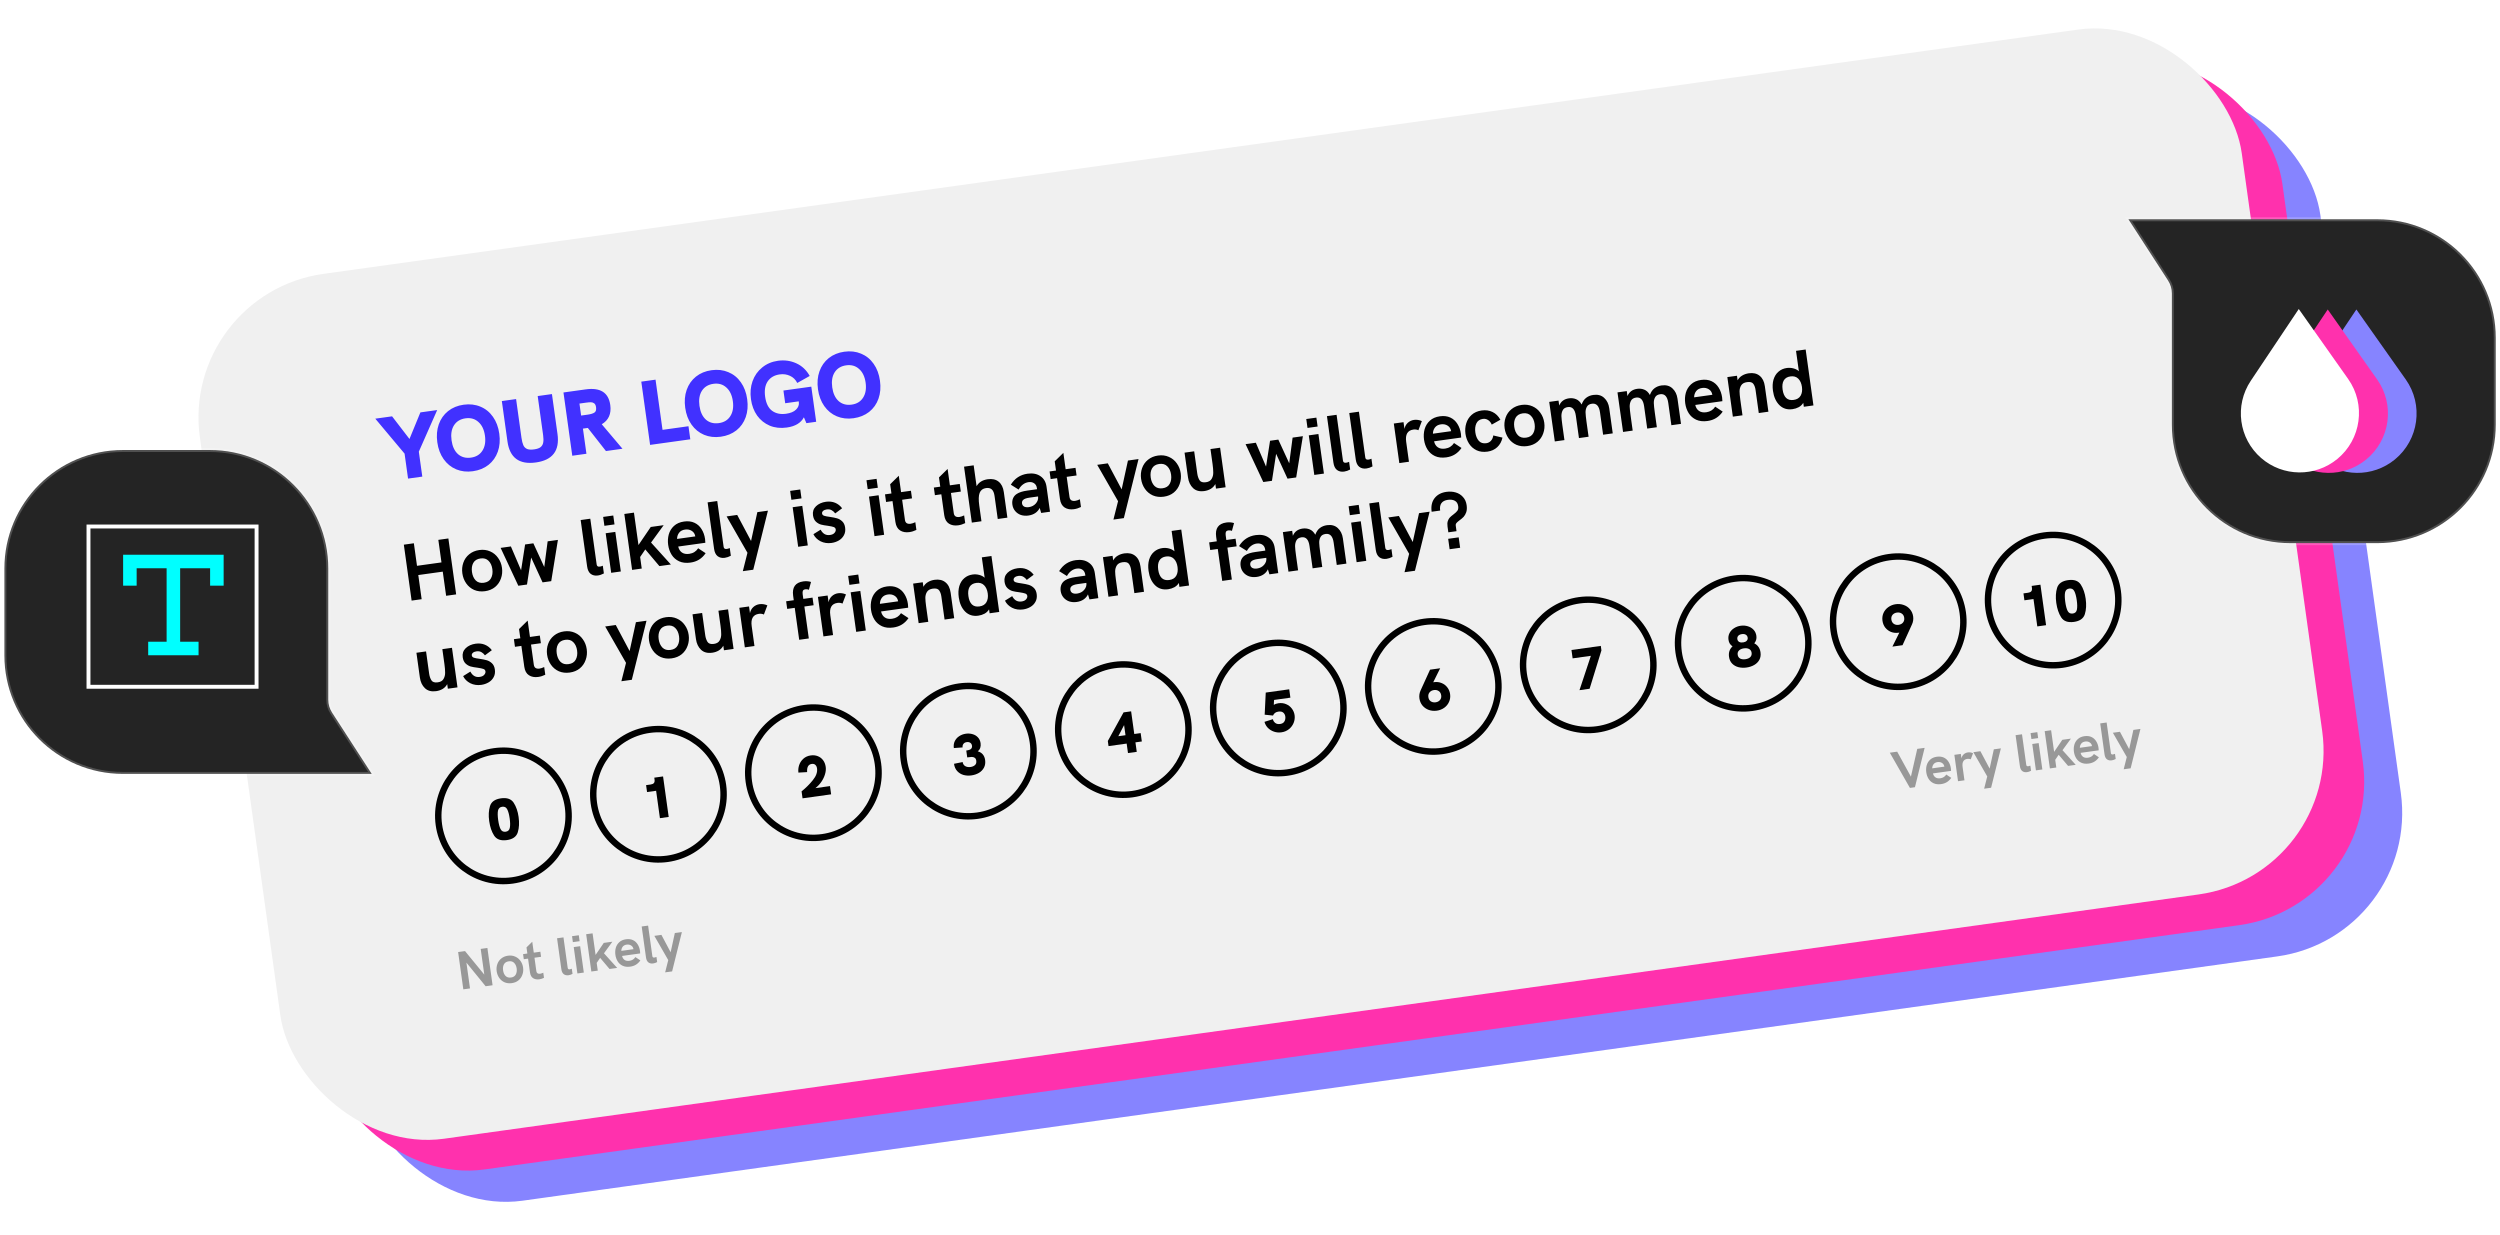 <svg width="569" height="281" viewBox="0 0 569 281" fill="none" xmlns="http://www.w3.org/2000/svg">
<rect x="58.842" y="80.981" width="469.21" height="198.748" rx="33" transform="rotate(-7.926 58.842 80.981)" fill="#8684FF"/>
<rect x="50.193" y="73.867" width="469.21" height="198.748" rx="33" transform="rotate(-7.926 50.193 73.867)" fill="#FF31AD"/>
<rect x="40.945" y="66.879" width="469.21" height="198.748" rx="33" transform="rotate(-7.926 40.945 66.879)" fill="#F0F0F0"/>
<path d="M92.082 103.248L85.415 95.29L89.236 94.758L93.197 99.913L95.681 93.861L99.503 93.329L95.325 102.796L96.116 108.477L92.873 108.929L92.082 103.248ZM107.627 107.253C106.25 107.445 104.98 107.299 103.818 106.815C102.67 106.329 101.72 105.556 100.968 104.495C100.217 103.435 99.738 102.161 99.531 100.674C99.322 99.173 99.434 97.809 99.867 96.584C100.3 95.359 101.003 94.355 101.975 93.574C102.961 92.791 104.142 92.304 105.519 92.112C106.91 91.918 108.18 92.064 109.329 92.55C110.489 93.02 111.446 93.793 112.199 94.867C112.95 95.928 113.43 97.208 113.639 98.71C113.848 100.211 113.736 101.574 113.303 102.799C112.87 104.025 112.161 105.029 111.175 105.812C110.187 106.581 109.004 107.062 107.627 107.253ZM107.196 104.155C108.367 103.992 109.234 103.464 109.797 102.571C110.375 101.677 110.567 100.541 110.376 99.164C110.184 97.787 109.688 96.747 108.888 96.044C108.1 95.325 107.121 95.047 105.951 95.21C104.78 95.374 103.906 95.902 103.329 96.797C102.765 97.689 102.58 98.831 102.774 100.222C102.968 101.613 103.457 102.661 104.243 103.366C105.041 104.055 106.025 104.318 107.196 104.155ZM121.976 105.256C118.175 105.785 116.016 104.19 115.498 100.472L114.218 91.28L117.461 90.828L118.689 99.649C118.789 100.365 118.931 100.928 119.114 101.337C119.295 101.733 119.58 102.017 119.969 102.187C120.356 102.344 120.887 102.375 121.562 102.281C122.236 102.187 122.732 102.013 123.047 101.759C123.374 101.488 123.571 101.138 123.638 100.708C123.718 100.275 123.709 99.708 123.611 99.006L122.378 90.144L125.621 89.692L126.886 98.781C127.413 102.569 125.777 104.727 121.976 105.256ZM137.914 102.658L133.791 97.399L132.986 97.511L132.676 97.554L133.472 103.276L130.25 103.725L128.245 89.327L133.306 88.622C136.639 88.159 138.503 89.345 138.898 92.182C139.038 93.187 138.941 94.057 138.608 94.791C138.275 95.525 137.726 96.114 136.959 96.558L141.673 102.134L137.914 102.658ZM133.77 94.37C134.444 94.276 134.949 94.121 135.284 93.906C135.619 93.691 135.745 93.281 135.66 92.675C135.603 92.261 135.464 91.972 135.245 91.806C135.025 91.64 134.775 91.555 134.493 91.553C134.212 91.55 133.844 91.58 133.39 91.643L131.882 91.853L132.262 94.58L133.77 94.37ZM145.957 86.861L149.2 86.41L150.791 97.833L156.698 97.01L157.112 99.985L147.962 101.259L145.957 86.861ZM164.05 99.398C162.673 99.59 161.403 99.444 160.241 98.96C159.092 98.474 158.143 97.701 157.391 96.64C156.64 95.58 156.161 94.306 155.954 92.818C155.745 91.317 155.857 89.954 156.29 88.729C156.723 87.503 157.425 86.5 158.398 85.719C159.384 84.936 160.565 84.448 161.942 84.257C163.333 84.063 164.603 84.209 165.751 84.695C166.912 85.165 167.869 85.937 168.622 87.012C169.373 88.072 169.853 89.353 170.062 90.854C170.271 92.355 170.159 93.719 169.726 94.944C169.293 96.169 168.584 97.174 167.598 97.957C166.61 98.726 165.427 99.206 164.05 99.398ZM163.619 96.3C164.789 96.137 165.656 95.609 166.22 94.716C166.797 93.822 166.99 92.686 166.798 91.309C166.607 89.931 166.111 88.891 165.311 88.189C164.523 87.47 163.544 87.192 162.374 87.355C161.203 87.518 160.329 88.047 159.752 88.942C159.188 89.834 159.003 90.976 159.197 92.367C159.39 93.758 159.88 94.806 160.666 95.51C161.464 96.2 162.448 96.463 163.619 96.3ZM184.65 88.002L185.763 95.996L183.532 96.307L182.967 94.975C182.29 96.262 180.994 97.039 179.08 97.306C177.648 97.505 176.351 97.363 175.188 96.879C174.024 96.381 173.068 95.616 172.321 94.583C171.585 93.534 171.118 92.293 170.918 90.861C170.713 89.388 170.832 88.024 171.275 86.769C171.73 85.498 172.462 84.456 173.472 83.641C174.48 82.813 175.679 82.302 177.07 82.109C178.543 81.903 179.932 82.096 181.235 82.687C182.539 83.277 183.557 84.237 184.29 85.567L181.458 87.162C181.072 86.401 180.519 85.861 179.801 85.54C179.094 85.203 178.314 85.094 177.46 85.213C176.248 85.382 175.339 85.908 174.732 86.793C174.139 87.675 173.944 88.847 174.147 90.306C174.356 91.808 174.883 92.871 175.728 93.498C176.588 94.122 177.65 94.346 178.917 94.17C179.937 94.028 180.693 93.712 181.186 93.222C181.691 92.717 181.902 92.161 181.817 91.555L181.789 91.348L178.711 91.777L178.308 88.885L184.65 88.002ZM194.269 95.191C192.892 95.383 191.622 95.237 190.46 94.753C189.311 94.267 188.361 93.494 187.61 92.433C186.859 91.373 186.379 90.099 186.172 88.611C185.963 87.11 186.075 85.747 186.508 84.522C186.941 83.296 187.644 82.293 188.616 81.512C189.602 80.729 190.784 80.241 192.161 80.05C193.552 79.856 194.821 80.002 195.97 80.488C197.13 80.958 198.087 81.73 198.84 82.805C199.592 83.865 200.072 85.146 200.281 86.647C200.49 88.148 200.378 89.511 199.945 90.737C199.512 91.962 198.802 92.966 197.816 93.749C196.828 94.519 195.646 94.999 194.269 95.191ZM193.837 92.093C195.008 91.93 195.875 91.402 196.439 90.509C197.016 89.614 197.209 88.479 197.017 87.102C196.825 85.724 196.33 84.684 195.53 83.981C194.742 83.263 193.763 82.985 192.592 83.148C191.422 83.311 190.548 83.84 189.97 84.734C189.407 85.627 189.222 86.769 189.415 88.16C189.609 89.551 190.099 90.599 190.885 91.303C191.683 91.992 192.667 92.255 193.837 92.093Z" fill="#4131FF"/>
<path d="M91.912 123.966L94.195 123.648L94.909 128.78L100.48 128.004L99.765 122.872L102.048 122.554L103.821 135.285L101.538 135.602L100.772 130.105L95.201 130.88L95.967 136.378L93.684 136.696L91.912 123.966ZM110.394 134.556C109.493 134.681 108.667 134.585 107.915 134.268C107.174 133.936 106.571 133.437 106.105 132.77C105.64 132.102 105.348 131.342 105.229 130.49C105.111 129.637 105.185 128.833 105.452 128.076C105.717 127.306 106.162 126.667 106.786 126.158C107.421 125.636 108.189 125.311 109.09 125.186C109.991 125.061 110.812 125.163 111.553 125.495C112.293 125.814 112.895 126.307 113.36 126.975C113.836 127.628 114.133 128.381 114.252 129.234C114.371 130.086 114.291 130.898 114.014 131.669C113.748 132.438 113.305 133.083 112.682 133.604C112.058 134.113 111.295 134.43 110.394 134.556ZM110.127 132.638C110.906 132.529 111.448 132.187 111.753 131.611C112.07 131.033 112.172 130.342 112.06 129.539C111.948 128.735 111.662 128.105 111.201 127.648C110.751 127.177 110.136 126.995 109.357 127.104C108.577 127.212 108.029 127.555 107.713 128.133C107.406 128.697 107.309 129.381 107.421 130.185C107.533 130.988 107.814 131.626 108.264 132.097C108.727 132.566 109.348 132.746 110.127 132.638ZM113.941 124.697L116.278 124.371L118.598 129.801L119.511 123.921L121.392 123.659L123.874 129.048L124.644 123.207L126.981 122.881L125.459 132.272L123.486 132.547L120.893 126.894L119.943 133.04L117.97 133.315L113.941 124.697ZM136.075 130.98C135.429 131.07 134.885 130.947 134.441 130.612C134.009 130.275 133.739 129.717 133.631 128.937L132.158 118.362L134.35 118.057L135.802 128.486C135.855 128.864 136.094 129.023 136.52 128.963C136.727 128.935 136.953 128.866 137.199 128.757L137.443 130.511C136.981 130.761 136.525 130.918 136.075 130.98ZM137.852 121.368L140.043 121.063L141.297 130.067L139.105 130.372L137.852 121.368ZM137.278 117.65L139.58 117.329L139.862 119.356L137.56 119.677L137.278 117.65ZM142.096 116.979L144.287 116.674L145.315 124.053L148.112 119.939L151.053 119.53L148.178 123.486L152.69 128.481L150.078 128.845L146.868 125.046L145.694 126.774L146.06 129.404L143.868 129.709L142.096 116.979ZM160.473 122.687C160.511 122.955 160.531 123.237 160.536 123.535L154.362 124.394C154.496 124.996 154.776 125.447 155.202 125.748C155.629 126.049 156.189 126.151 156.883 126.054C157.76 125.932 158.434 125.509 158.904 124.786L160.605 125.908C160.182 126.526 159.685 127.011 159.114 127.363C158.554 127.714 157.897 127.942 157.142 128.047C156.156 128.185 155.298 128.087 154.569 127.754C153.853 127.419 153.287 126.927 152.874 126.277C152.459 125.615 152.193 124.864 152.076 124.023C151.961 123.195 152.006 122.401 152.21 121.64C152.427 120.878 152.821 120.233 153.393 119.707C153.976 119.166 154.742 118.83 155.692 118.698C156.593 118.572 157.382 118.667 158.059 118.983C158.736 119.298 159.275 119.782 159.676 120.433C160.089 121.083 160.355 121.834 160.473 122.687ZM158.248 122.084C158.158 121.526 157.896 121.109 157.46 120.835C157.023 120.548 156.512 120.446 155.928 120.527C155.307 120.613 154.845 120.864 154.543 121.278C154.251 121.679 154.104 122.14 154.102 122.662L158.248 122.084ZM164.97 126.958C164.324 127.047 163.78 126.925 163.336 126.589C162.904 126.252 162.634 125.694 162.525 124.915L161.053 114.34L163.245 114.034L164.697 124.463C164.749 124.841 164.989 125 165.415 124.941C165.622 124.912 165.848 124.843 166.094 124.734L166.338 126.488C165.876 126.738 165.42 126.895 164.97 126.958ZM170.122 125.812L165.377 117.536L167.788 117.2L170.94 123.129L172.372 116.562L174.783 116.226L171.441 129.669L169.067 129.999L170.122 125.812ZM180.409 115.443L182.601 115.138L183.855 124.142L181.663 124.447L180.409 115.443ZM179.836 111.725L182.137 111.404L182.419 113.432L180.118 113.752L179.836 111.725ZM189.264 123.575C188.351 123.702 187.514 123.577 186.754 123.199C186.004 122.806 185.463 122.267 185.132 121.581L186.776 120.552C187.267 121.489 187.974 121.893 188.9 121.764C189.375 121.698 189.719 121.538 189.932 121.285C190.157 121.031 190.251 120.769 190.214 120.501C190.176 120.233 190.02 120.05 189.746 119.952C189.472 119.854 189.03 119.76 188.422 119.671C187.791 119.597 187.263 119.503 186.838 119.389C186.41 119.262 186.025 119.036 185.682 118.712C185.337 118.375 185.123 117.902 185.038 117.293C184.923 116.465 185.149 115.776 185.718 115.225C186.299 114.673 187.052 114.332 187.978 114.203C188.745 114.096 189.444 114.173 190.076 114.432C190.708 114.692 191.238 115.108 191.665 115.682L190.096 116.85C189.866 116.534 189.597 116.293 189.288 116.125C188.977 115.944 188.597 115.886 188.146 115.948C187.805 115.996 187.535 116.108 187.336 116.284C187.15 116.459 187.072 116.656 187.102 116.876C187.136 117.119 187.29 117.29 187.565 117.388C187.851 117.485 188.278 117.568 188.847 117.638C189.505 117.733 190.054 117.842 190.494 117.967C190.933 118.092 191.331 118.322 191.688 118.658C192.045 118.993 192.266 119.465 192.351 120.073C192.444 120.743 192.352 121.327 192.073 121.825C191.807 122.321 191.422 122.716 190.917 123.01C190.411 123.304 189.86 123.492 189.264 123.575ZM197.782 113.024L199.974 112.719L201.227 121.723L199.035 122.029L197.782 113.024ZM197.208 109.306L199.51 108.986L199.792 111.013L197.491 111.333L197.208 109.306ZM205.325 113.743L205.963 118.327C206.012 118.68 206.146 118.929 206.365 119.072C206.595 119.214 206.893 119.259 207.259 119.208C207.563 119.166 207.919 119.048 208.327 118.855L208.571 120.608C208.048 120.867 207.513 121.035 206.965 121.111C206.149 121.224 205.449 121.098 204.864 120.733C204.278 120.355 203.921 119.71 203.794 118.797L203.133 114.048L201.672 114.251L201.43 112.516L202.892 112.313L202.599 110.212L204.565 108.282L205.083 112.008L207.33 111.695L207.571 113.43L205.325 113.743ZM216.437 112.196L217.075 116.78C217.124 117.133 217.258 117.382 217.477 117.525C217.707 117.667 218.005 117.712 218.371 117.661C218.675 117.619 219.031 117.501 219.439 117.308L219.683 119.061C219.16 119.32 218.625 119.488 218.077 119.564C217.261 119.677 216.561 119.551 215.977 119.186C215.39 118.808 215.033 118.163 214.906 117.25L214.245 112.501L212.784 112.704L212.542 110.969L214.004 110.766L213.711 108.665L215.677 106.735L216.195 110.461L218.442 110.148L218.683 111.883L216.437 112.196ZM224.823 109.073C225.833 108.933 226.653 109.116 227.283 109.625C227.924 110.131 228.32 110.926 228.471 112.01L229.28 117.818L227.088 118.123L226.356 112.863C226.261 112.181 226.056 111.694 225.743 111.403C225.429 111.111 224.986 111.006 224.414 111.085C223.696 111.185 223.213 111.55 222.965 112.181C222.728 112.797 222.7 113.751 222.879 115.041L223.38 118.639L221.189 118.944L219.416 106.214L221.608 105.909L222.269 110.658C222.778 109.768 223.629 109.24 224.823 109.073ZM233.85 107.817C235.043 107.651 236.025 107.837 236.795 108.375C237.575 108.899 238.041 109.703 238.192 110.787L238.983 116.467L236.974 116.747L236.628 115.603C236.42 116.067 236.089 116.454 235.636 116.766C235.193 117.063 234.673 117.253 234.077 117.336C233.456 117.423 232.879 117.379 232.345 117.205C231.823 117.017 231.39 116.717 231.047 116.306C230.705 115.894 230.494 115.408 230.416 114.848C230.342 114.313 230.393 113.834 230.57 113.412C230.747 112.99 231.041 112.651 231.452 112.395C232 112.046 232.778 111.801 233.789 111.66L236.036 111.348L236 111.092C235.932 110.605 235.727 110.243 235.383 110.005C235.038 109.755 234.604 109.667 234.08 109.739C233.618 109.804 233.195 109.981 232.814 110.27C232.432 110.559 232.107 110.945 231.839 111.429L230.065 110.317C230.956 108.877 232.218 108.044 233.85 107.817ZM234.164 115.425C234.822 115.333 235.354 115.055 235.761 114.588C236.178 114.108 236.346 113.576 236.265 112.992L234.31 113.264C233.604 113.362 233.125 113.534 232.874 113.78C232.654 113.984 232.567 114.251 232.613 114.58C232.657 114.896 232.814 115.135 233.085 115.296C233.366 115.443 233.726 115.486 234.164 115.425ZM242.781 108.528L243.419 113.112C243.469 113.466 243.602 113.714 243.821 113.857C244.052 113.999 244.35 114.044 244.715 113.993C245.019 113.951 245.375 113.833 245.783 113.64L246.027 115.393C245.505 115.652 244.969 115.82 244.421 115.896C243.606 116.01 242.905 115.884 242.321 115.518C241.734 115.141 241.378 114.495 241.251 113.582L240.589 108.833L239.128 109.037L238.887 107.302L240.348 107.098L240.055 104.998L242.021 103.067L242.54 106.793L244.786 106.48L245.028 108.215L242.781 108.528ZM254.47 114.069L249.725 105.793L252.136 105.457L255.288 111.386L256.72 104.819L259.131 104.483L255.789 117.925L253.415 118.256L254.47 114.069ZM264.875 113.049C263.974 113.174 263.147 113.078 262.396 112.761C261.654 112.429 261.051 111.93 260.586 111.262C260.121 110.595 259.829 109.835 259.71 108.983C259.591 108.13 259.665 107.326 259.932 106.569C260.198 105.799 260.642 105.16 261.267 104.651C261.901 104.128 262.669 103.804 263.57 103.679C264.471 103.553 265.292 103.656 266.034 103.988C266.773 104.307 267.376 104.8 267.841 105.468C268.317 106.121 268.614 106.874 268.733 107.727C268.851 108.579 268.772 109.391 268.494 110.161C268.229 110.931 267.785 111.576 267.163 112.097C266.538 112.606 265.776 112.923 264.875 113.049ZM264.608 111.131C265.387 111.022 265.929 110.68 266.233 110.104C266.55 109.526 266.653 108.835 266.541 108.032C266.429 107.228 266.143 106.598 265.682 106.14C265.231 105.669 264.617 105.488 263.837 105.597C263.058 105.705 262.51 106.048 262.193 106.626C261.887 107.19 261.79 107.874 261.902 108.678C262.014 109.481 262.295 110.118 262.745 110.59C263.208 111.059 263.828 111.239 264.608 111.131ZM277.695 101.899L278.948 110.903L276.757 111.208L276.612 110.167C276.365 110.623 276.019 110.988 275.573 111.261C275.137 111.521 274.645 111.688 274.097 111.765C273.026 111.914 272.175 111.691 271.546 111.096C270.917 110.501 270.531 109.686 270.387 108.651L269.604 103.025L271.795 102.72L272.502 107.797C272.582 108.37 272.751 108.868 273.008 109.291C273.264 109.702 273.751 109.858 274.47 109.758C275.103 109.67 275.538 109.41 275.776 108.98C276.026 108.548 276.146 108.072 276.136 107.552C276.138 107.031 276.085 106.386 275.979 105.619L275.503 102.204L277.695 101.899ZM283.493 101.091L285.831 100.766L288.151 106.196L289.064 100.316L290.945 100.054L293.427 105.443L294.196 99.601L296.534 99.276L295.011 108.667L293.039 108.941L290.446 103.289L289.495 109.435L287.523 109.709L283.493 101.091ZM297.879 99.088L300.071 98.783L301.325 107.788L299.133 108.093L297.879 99.088ZM297.306 95.37L299.607 95.05L299.889 97.077L297.588 97.397L297.306 95.37ZM305.93 107.333C305.285 107.423 304.74 107.3 304.296 106.964C303.865 106.627 303.595 106.069 303.486 105.29L302.014 94.715L304.206 94.41L305.658 104.839C305.71 105.216 305.949 105.375 306.376 105.316C306.583 105.287 306.809 105.218 307.054 105.11L307.298 106.863C306.837 107.113 306.381 107.27 305.93 107.333ZM311.014 106.625C310.368 106.715 309.824 106.592 309.38 106.257C308.948 105.92 308.678 105.361 308.569 104.582L307.097 94.007L309.289 93.702L310.741 104.131C310.793 104.508 311.033 104.667 311.459 104.608C311.666 104.579 311.892 104.511 312.138 104.402L312.382 106.155C311.92 106.406 311.464 106.562 311.014 106.625ZM321.827 95.568C322.424 95.485 323.02 95.576 323.615 95.841L322.826 97.924C322.48 97.761 322.1 97.709 321.686 97.766C320.359 97.951 319.813 98.883 320.047 100.564L320.677 105.093L318.485 105.399L317.232 96.394L319.442 96.087L319.655 97.621C319.763 97.06 320.016 96.596 320.411 96.231C320.82 95.864 321.292 95.643 321.827 95.568ZM332.505 98.736C332.542 99.004 332.563 99.287 332.567 99.584L326.394 100.444C326.527 101.046 326.807 101.497 327.234 101.797C327.661 102.098 328.221 102.2 328.915 102.103C329.792 101.981 330.465 101.559 330.935 100.835L332.637 101.958C332.214 102.575 331.717 103.06 331.145 103.413C330.586 103.764 329.929 103.992 329.174 104.097C328.188 104.234 327.33 104.136 326.601 103.803C325.884 103.469 325.319 102.976 324.906 102.326C324.491 101.664 324.225 100.913 324.108 100.073C323.993 99.245 324.037 98.451 324.242 97.69C324.458 96.927 324.853 96.283 325.425 95.756C326.007 95.216 326.774 94.88 327.723 94.747C328.624 94.622 329.413 94.717 330.09 95.032C330.767 95.348 331.306 95.831 331.707 96.483C332.12 97.133 332.386 97.884 332.505 98.736ZM330.28 98.134C330.19 97.575 329.927 97.159 329.492 96.884C329.055 96.598 328.544 96.495 327.959 96.576C327.338 96.663 326.877 96.913 326.574 97.328C326.283 97.728 326.136 98.189 326.134 98.711L330.28 98.134ZM338.554 102.791C337.616 102.921 336.789 102.819 336.072 102.485C335.353 102.138 334.781 101.634 334.354 100.974C333.925 100.301 333.654 99.557 333.54 98.741C333.425 97.913 333.482 97.123 333.713 96.371C333.942 95.607 334.348 94.961 334.932 94.433C335.527 93.891 336.293 93.554 337.231 93.424C338.144 93.297 338.967 93.412 339.699 93.769C340.43 94.114 341.027 94.701 341.49 95.531L339.522 96.642C339.334 96.184 339.057 95.838 338.689 95.604C338.333 95.368 337.936 95.281 337.498 95.341C336.792 95.44 336.299 95.781 336.021 96.366C335.754 96.95 335.676 97.637 335.787 98.428C335.897 99.22 336.159 99.854 336.573 100.33C336.985 100.794 337.55 100.976 338.268 100.876C338.707 100.815 339.066 100.628 339.345 100.316C339.635 99.99 339.808 99.588 339.866 99.108L341.963 99.598C341.776 100.48 341.38 101.206 340.777 101.774C340.184 102.328 339.443 102.667 338.554 102.791ZM347.618 101.529C346.716 101.654 345.89 101.558 345.138 101.241C344.397 100.91 343.794 100.41 343.329 99.743C342.863 99.075 342.571 98.315 342.453 97.463C342.334 96.611 342.408 95.806 342.675 95.049C342.94 94.28 343.385 93.641 344.009 93.132C344.644 92.609 345.412 92.285 346.313 92.159C347.214 92.034 348.035 92.137 348.776 92.468C349.516 92.787 350.118 93.28 350.584 93.948C351.059 94.602 351.357 95.355 351.475 96.207C351.594 97.059 351.515 97.871 351.237 98.642C350.972 99.411 350.528 100.056 349.905 100.577C349.281 101.086 348.519 101.403 347.618 101.529ZM347.351 99.611C348.13 99.503 348.672 99.16 348.976 98.584C349.293 98.006 349.395 97.316 349.284 96.512C349.172 95.708 348.885 95.078 348.425 94.621C347.974 94.15 347.359 93.969 346.58 94.077C345.801 94.186 345.253 94.529 344.936 95.106C344.63 95.671 344.533 96.354 344.644 97.158C344.756 97.962 345.037 98.599 345.488 99.07C345.95 99.539 346.571 99.72 347.351 99.611ZM362.64 89.886C363.662 89.744 364.488 89.97 365.117 90.565C365.745 91.148 366.126 91.927 366.262 92.901L367.06 98.636L364.868 98.941L364.161 93.864C363.958 92.402 363.345 91.743 362.322 91.885C361.75 91.965 361.361 92.205 361.156 92.606C360.95 92.995 360.856 93.436 360.875 93.93C360.893 94.412 360.962 95.091 361.084 95.968L361.563 99.401L359.371 99.706L358.664 94.629C358.46 93.168 357.853 92.508 356.843 92.648C356.271 92.728 355.882 92.968 355.677 93.369C355.471 93.758 355.372 94.206 355.38 94.714C355.399 95.208 355.468 95.881 355.587 96.733L356.065 100.167L353.873 100.472L352.601 91.47L354.72 91.175L354.878 92.307C355.267 91.36 356.01 90.809 357.105 90.657C357.666 90.579 358.196 90.641 358.696 90.845C359.208 91.047 359.637 91.453 359.982 92.062C360.223 91.383 360.568 90.876 361.018 90.54C361.466 90.192 362.006 89.974 362.64 89.886ZM378.175 87.723C379.198 87.581 380.024 87.807 380.653 88.403C381.28 88.985 381.662 89.764 381.797 90.738L382.596 96.473L380.404 96.778L379.697 91.701C379.494 90.24 378.88 89.58 377.858 89.722C377.285 89.802 376.897 90.043 376.692 90.443C376.485 90.832 376.392 91.273 376.411 91.767C376.428 92.249 376.498 92.928 376.62 93.805L377.098 97.238L374.906 97.544L374.199 92.466C373.996 91.005 373.389 90.345 372.378 90.485C371.806 90.565 371.417 90.805 371.213 91.206C371.006 91.595 370.907 92.043 370.916 92.551C370.935 93.045 371.004 93.718 371.122 94.57L371.6 98.004L369.409 98.309L368.137 89.307L370.255 89.012L370.413 90.145C370.802 89.197 371.545 88.646 372.641 88.494C373.201 88.416 373.731 88.479 374.231 88.682C374.743 88.884 375.172 89.29 375.518 89.899C375.758 89.22 376.103 88.713 376.553 88.377C377.001 88.03 377.542 87.812 378.175 87.723ZM391.954 90.46C391.991 90.728 392.012 91.01 392.016 91.308L385.842 92.167C385.976 92.769 386.256 93.22 386.683 93.521C387.109 93.822 387.669 93.923 388.364 93.827C389.24 93.705 389.914 93.282 390.384 92.559L392.086 93.681C391.663 94.298 391.165 94.784 390.594 95.136C390.034 95.487 389.377 95.715 388.622 95.82C387.636 95.957 386.778 95.86 386.049 95.527C385.333 95.192 384.768 94.7 384.354 94.05C383.939 93.388 383.674 92.636 383.557 91.796C383.441 90.968 383.486 90.174 383.69 89.413C383.907 88.651 384.301 88.006 384.873 87.48C385.456 86.939 386.222 86.603 387.172 86.471C388.073 86.345 388.862 86.44 389.539 86.756C390.216 87.071 390.755 87.555 391.156 88.206C391.569 88.856 391.835 89.607 391.954 90.46ZM389.729 89.857C389.638 89.299 389.376 88.882 388.94 88.608C388.503 88.321 387.992 88.219 387.408 88.3C386.787 88.386 386.325 88.637 386.023 89.051C385.731 89.452 385.584 89.913 385.583 90.434L389.729 89.857ZM398.031 84.959C399.042 84.818 399.863 85.008 400.494 85.528C401.135 86.035 401.53 86.824 401.679 87.895L402.488 93.704L400.296 94.009L399.564 88.749C399.488 88.201 399.325 87.745 399.076 87.383C398.825 87.008 398.341 86.871 397.622 86.971C396.989 87.059 396.546 87.307 396.292 87.715C396.049 88.108 395.926 88.56 395.922 89.069C395.929 89.565 395.984 90.184 396.088 90.927L396.589 94.525L394.397 94.83L393.143 85.826L395.335 85.52L395.48 86.562C395.727 86.105 396.068 85.747 396.504 85.488C396.95 85.215 397.459 85.039 398.031 84.959ZM410.967 79.546L412.739 92.276L410.548 92.582L410.423 91.687C410.182 92.093 409.842 92.419 409.405 92.666C408.966 92.901 408.491 93.054 407.979 93.125C406.786 93.291 405.794 92.989 405.004 92.218C404.213 91.434 403.72 90.348 403.527 88.96C403.393 87.998 403.435 87.142 403.653 86.392C403.884 85.64 404.26 85.041 404.781 84.596C405.301 84.139 405.932 83.859 406.675 83.756C407.186 83.684 407.687 83.714 408.177 83.844C408.679 83.973 409.094 84.188 409.421 84.49L408.775 79.851L410.967 79.546ZM408.227 91.024C408.982 90.919 409.514 90.597 409.824 90.057C410.133 89.517 410.233 88.852 410.123 88.061C410.011 87.257 409.732 86.632 409.285 86.185C408.838 85.738 408.243 85.567 407.5 85.67C406.782 85.77 406.273 86.083 405.974 86.609C405.685 87.121 405.601 87.809 405.721 88.673C405.84 89.526 406.108 90.159 406.525 90.572C406.941 90.974 407.508 91.124 408.227 91.024ZM102.869 147.441L104.123 156.445L101.931 156.75L101.786 155.709C101.539 156.166 101.193 156.53 100.747 156.803C100.311 157.063 99.82 157.23 99.272 157.307C98.2 157.456 97.35 157.233 96.721 156.638C96.092 156.043 95.705 155.228 95.561 154.193L94.778 148.567L96.97 148.262L97.677 153.34C97.756 153.912 97.925 154.41 98.183 154.833C98.438 155.244 98.925 155.4 99.644 155.3C100.277 155.212 100.713 154.953 100.951 154.522C101.201 154.09 101.321 153.614 101.31 153.094C101.312 152.573 101.26 151.928 101.153 151.161L100.677 147.746L102.869 147.441ZM109.541 155.877C108.628 156.004 107.792 155.878 107.031 155.5C106.282 155.108 105.741 154.569 105.41 153.883L107.054 152.853C107.544 153.79 108.252 154.195 109.178 154.066C109.653 154 109.996 153.84 110.209 153.587C110.435 153.332 110.529 153.071 110.491 152.803C110.454 152.535 110.298 152.352 110.024 152.254C109.749 152.155 109.308 152.062 108.7 151.972C108.069 151.899 107.541 151.805 107.115 151.69C106.688 151.564 106.303 151.338 105.96 151.013C105.615 150.677 105.4 150.204 105.316 149.595C105.2 148.767 105.427 148.078 105.996 147.527C106.577 146.974 107.33 146.634 108.255 146.505C109.022 146.398 109.722 146.474 110.354 146.734C110.986 146.993 111.515 147.41 111.943 147.983L110.374 149.151C110.144 148.836 109.874 148.594 109.565 148.426C109.255 148.246 108.874 148.187 108.424 148.25C108.083 148.297 107.813 148.409 107.614 148.586C107.428 148.761 107.349 148.958 107.38 149.177C107.414 149.421 107.568 149.592 107.842 149.69C108.129 149.787 108.556 149.87 109.125 149.94C109.783 150.034 110.332 150.144 110.772 150.269C111.211 150.394 111.609 150.624 111.966 150.959C112.323 151.294 112.544 151.766 112.629 152.375C112.722 153.045 112.629 153.629 112.351 154.127C112.085 154.623 111.7 155.018 111.194 155.312C110.689 155.605 110.138 155.794 109.541 155.877ZM120.858 146.705L121.496 151.289C121.546 151.642 121.679 151.891 121.898 152.034C122.129 152.176 122.427 152.221 122.792 152.17C123.096 152.128 123.452 152.01 123.86 151.817L124.104 153.57C123.582 153.829 123.046 153.997 122.498 154.073C121.683 154.187 120.982 154.061 120.398 153.695C119.811 153.318 119.455 152.672 119.328 151.759L118.666 147.01L117.205 147.214L116.964 145.478L118.425 145.275L118.132 143.175L120.098 141.244L120.617 144.97L122.863 144.657L123.105 146.392L120.858 146.705ZM129.681 153.073C128.78 153.198 127.954 153.102 127.202 152.785C126.461 152.454 125.858 151.954 125.393 151.287C124.927 150.619 124.635 149.859 124.517 149.007C124.398 148.155 124.472 147.35 124.739 146.593C125.004 145.824 125.449 145.185 126.073 144.676C126.708 144.153 127.476 143.829 128.377 143.703C129.278 143.578 130.099 143.681 130.84 144.012C131.58 144.331 132.182 144.824 132.648 145.492C133.123 146.146 133.421 146.899 133.539 147.751C133.658 148.603 133.579 149.415 133.301 150.186C133.036 150.955 132.592 151.6 131.969 152.121C131.345 152.63 130.582 152.947 129.681 153.073ZM129.414 151.155C130.194 151.047 130.736 150.704 131.04 150.128C131.357 149.55 131.459 148.86 131.348 148.056C131.236 147.252 130.949 146.622 130.488 146.165C130.038 145.694 129.423 145.513 128.644 145.621C127.865 145.73 127.317 146.073 127 146.651C126.694 147.214 126.596 147.898 126.708 148.702C126.82 149.506 127.101 150.143 127.552 150.614C128.014 151.083 128.635 151.264 129.414 151.155ZM142.482 150.863L137.737 142.586L140.148 142.251L143.3 148.179L144.732 141.613L147.143 141.277L143.801 154.719L141.427 155.05L142.482 150.863ZM152.887 149.842C151.985 149.968 151.159 149.872 150.407 149.554C149.666 149.223 149.063 148.724 148.598 148.056C148.132 147.389 147.84 146.629 147.722 145.776C147.603 144.924 147.677 144.119 147.944 143.362C148.209 142.593 148.654 141.954 149.278 141.445C149.913 140.922 150.681 140.598 151.582 140.473C152.483 140.347 153.304 140.45 154.045 140.781C154.785 141.1 155.387 141.594 155.853 142.261C156.328 142.915 156.626 143.668 156.744 144.52C156.863 145.373 156.784 146.184 156.506 146.955C156.241 147.724 155.797 148.37 155.174 148.891C154.55 149.4 153.788 149.717 152.887 149.842ZM152.62 147.925C153.399 147.816 153.941 147.474 154.245 146.898C154.562 146.32 154.664 145.629 154.553 144.825C154.441 144.022 154.154 143.391 153.694 142.934C153.243 142.463 152.628 142.282 151.849 142.39C151.07 142.499 150.522 142.842 150.205 143.42C149.899 143.984 149.802 144.668 149.913 145.471C150.025 146.275 150.306 146.912 150.757 147.383C151.219 147.853 151.84 148.033 152.62 147.925ZM165.707 138.692L166.96 147.697L164.769 148.002L164.624 146.961C164.377 147.417 164.03 147.782 163.584 148.055C163.149 148.314 162.657 148.482 162.109 148.558C161.038 148.707 160.187 148.485 159.558 147.889C158.929 147.294 158.543 146.479 158.399 145.444L157.615 139.819L159.807 139.514L160.514 144.591C160.594 145.163 160.762 145.661 161.02 146.085C161.276 146.496 161.763 146.652 162.481 146.552C163.114 146.463 163.55 146.204 163.788 145.774C164.038 145.342 164.158 144.866 164.148 144.346C164.15 143.824 164.097 143.18 163.99 142.413L163.515 138.998L165.707 138.692ZM172.864 137.51C173.461 137.427 174.057 137.517 174.652 137.782L173.863 139.866C173.517 139.703 173.138 139.65 172.724 139.708C171.396 139.892 170.85 140.825 171.084 142.505L171.714 147.035L169.523 147.34L168.269 138.336L170.479 138.028L170.693 139.562C170.801 139.001 171.053 138.538 171.449 138.172C171.857 137.805 172.329 137.584 172.864 137.51ZM180.883 138.348L179.167 138.587L178.925 136.852L180.66 136.611L180.518 135.588C180.25 133.664 181.023 132.576 182.837 132.323C183.446 132.238 184.029 132.281 184.587 132.452L184.109 134.231C183.857 134.117 183.597 134.079 183.329 134.116C182.988 134.164 182.783 134.298 182.715 134.518C182.658 134.737 182.65 134.987 182.689 135.267L182.834 136.308L184.934 136.016L185.176 137.751L183.075 138.043L184.087 145.312L181.896 145.617L180.883 138.348ZM190.754 135.019C191.351 134.936 191.947 135.027 192.542 135.291L191.753 137.375C191.407 137.212 191.027 137.159 190.613 137.217C189.286 137.402 188.74 138.334 188.974 140.015L189.604 144.544L187.412 144.849L186.159 135.845L188.369 135.537L188.582 137.072C188.69 136.51 188.942 136.047 189.338 135.682C189.747 135.314 190.219 135.094 190.754 135.019ZM193.614 134.807L195.806 134.502L197.06 143.506L194.868 143.811L193.614 134.807ZM193.041 131.089L195.342 130.768L195.624 132.796L193.323 133.116L193.041 131.089ZM206.64 137.462C206.677 137.73 206.698 138.012 206.702 138.31L200.529 139.169C200.662 139.771 200.942 140.223 201.369 140.523C201.796 140.824 202.356 140.926 203.05 140.829C203.927 140.707 204.6 140.284 205.071 139.561L206.772 140.683C206.349 141.301 205.852 141.786 205.28 142.138C204.721 142.489 204.064 142.717 203.309 142.822C202.323 142.96 201.465 142.862 200.736 142.529C200.019 142.194 199.454 141.702 199.041 141.052C198.626 140.39 198.36 139.639 198.243 138.799C198.128 137.971 198.172 137.176 198.377 136.415C198.593 135.653 198.988 135.008 199.56 134.482C200.143 133.942 200.909 133.605 201.858 133.473C202.759 133.348 203.548 133.443 204.225 133.758C204.902 134.073 205.441 134.557 205.842 135.208C206.256 135.858 206.522 136.61 206.64 137.462ZM204.415 136.859C204.325 136.301 204.062 135.885 203.627 135.61C203.19 135.323 202.679 135.221 202.094 135.302C201.473 135.389 201.012 135.639 200.71 136.053C200.418 136.454 200.271 136.915 200.269 137.437L204.415 136.859ZM212.718 131.961C213.728 131.821 214.549 132.01 215.18 132.531C215.822 133.037 216.217 133.826 216.366 134.898L217.175 140.706L214.983 141.011L214.251 135.751C214.174 135.203 214.012 134.748 213.763 134.385C213.512 134.01 213.027 133.873 212.309 133.973C211.676 134.061 211.232 134.309 210.979 134.717C210.736 135.111 210.612 135.562 210.609 136.072C210.616 136.567 210.671 137.186 210.774 137.929L211.275 141.527L209.084 141.832L207.83 132.828L210.022 132.523L210.167 133.564C210.413 133.107 210.755 132.75 211.19 132.49C211.636 132.217 212.145 132.041 212.718 131.961ZM225.654 126.548L227.426 139.279L225.234 139.584L225.11 138.689C224.868 139.095 224.529 139.421 224.092 139.668C223.653 139.903 223.177 140.056 222.666 140.127C221.473 140.294 220.481 139.991 219.691 139.22C218.899 138.436 218.407 137.351 218.214 135.962C218.08 135 218.122 134.144 218.34 133.394C218.57 132.642 218.946 132.044 219.468 131.599C219.988 131.141 220.619 130.861 221.362 130.758C221.873 130.687 222.374 130.716 222.863 130.847C223.365 130.975 223.78 131.191 224.108 131.493L223.462 126.853L225.654 126.548ZM222.913 138.026C223.668 137.921 224.201 137.599 224.51 137.059C224.82 136.52 224.92 135.854 224.81 135.063C224.698 134.259 224.418 133.634 223.971 133.187C223.524 132.741 222.929 132.569 222.187 132.672C221.468 132.772 220.959 133.085 220.66 133.611C220.372 134.123 220.287 134.811 220.408 135.676C220.526 136.528 220.795 137.161 221.212 137.574C221.628 137.976 222.195 138.126 222.913 138.026ZM232.862 138.708C231.949 138.835 231.112 138.71 230.352 138.331C229.602 137.939 229.062 137.4 228.73 136.714L230.374 135.684C230.865 136.621 231.573 137.026 232.498 136.897C232.973 136.831 233.317 136.671 233.53 136.418C233.755 136.163 233.849 135.902 233.812 135.634C233.775 135.366 233.619 135.183 233.344 135.085C233.07 134.986 232.629 134.893 232.021 134.804C231.39 134.73 230.861 134.636 230.436 134.521C230.009 134.395 229.624 134.169 229.28 133.844C228.936 133.508 228.721 133.035 228.636 132.426C228.521 131.598 228.748 130.909 229.316 130.358C229.897 129.805 230.65 129.465 231.576 129.336C232.343 129.229 233.042 129.305 233.674 129.565C234.306 129.824 234.836 130.241 235.263 130.815L233.694 131.983C233.464 131.667 233.195 131.425 232.886 131.257C232.575 131.077 232.195 131.018 231.744 131.081C231.403 131.129 231.134 131.241 230.935 131.417C230.748 131.592 230.67 131.789 230.7 132.008C230.734 132.252 230.888 132.423 231.163 132.521C231.449 132.618 231.877 132.701 232.445 132.771C233.104 132.865 233.653 132.975 234.092 133.1C234.531 133.225 234.93 133.455 235.287 133.79C235.644 134.125 235.864 134.597 235.949 135.206C236.042 135.876 235.95 136.46 235.672 136.958C235.406 137.454 235.02 137.849 234.515 138.143C234.01 138.436 233.459 138.625 232.862 138.708ZM244.843 127.489C246.036 127.323 247.018 127.509 247.788 128.047C248.569 128.571 249.034 129.375 249.185 130.459L249.976 136.139L247.967 136.419L247.622 135.275C247.413 135.739 247.082 136.126 246.629 136.438C246.186 136.735 245.667 136.925 245.07 137.008C244.449 137.095 243.872 137.051 243.339 136.877C242.816 136.689 242.384 136.389 242.041 135.978C241.698 135.566 241.488 135.08 241.41 134.52C241.335 133.985 241.386 133.506 241.563 133.084C241.74 132.662 242.035 132.323 242.446 132.067C242.993 131.718 243.772 131.473 244.783 131.332L247.029 131.02L246.993 130.764C246.926 130.277 246.72 129.915 246.377 129.677C246.032 129.427 245.597 129.339 245.074 129.412C244.611 129.476 244.189 129.653 243.807 129.942C243.425 130.231 243.1 130.617 242.833 131.101L241.058 129.989C241.95 128.549 243.212 127.716 244.843 127.489ZM245.158 135.097C245.815 135.006 246.347 134.727 246.754 134.26C247.171 133.78 247.339 133.248 247.258 132.664L245.304 132.936C244.597 133.034 244.119 133.206 243.867 133.452C243.648 133.656 243.561 133.923 243.606 134.252C243.65 134.568 243.808 134.807 244.078 134.968C244.36 135.115 244.719 135.158 245.158 135.097ZM255.917 125.947C256.928 125.806 257.749 125.996 258.38 126.516C259.021 127.023 259.417 127.812 259.566 128.883L260.374 134.691L258.183 134.997L257.45 129.736C257.374 129.189 257.211 128.733 256.962 128.371C256.711 127.996 256.227 127.859 255.508 127.959C254.875 128.047 254.432 128.295 254.178 128.702C253.935 129.096 253.812 129.548 253.808 130.057C253.815 130.553 253.871 131.172 253.974 131.915L254.475 135.513L252.283 135.818L251.03 126.814L253.221 126.508L253.366 127.549C253.613 127.093 253.954 126.735 254.39 126.476C254.836 126.203 255.345 126.027 255.917 125.947ZM268.853 120.534L270.626 133.264L268.434 133.569L268.309 132.674C268.068 133.08 267.728 133.407 267.291 133.654C266.852 133.889 266.377 134.042 265.866 134.113C264.672 134.279 263.681 133.977 262.891 133.205C262.099 132.422 261.606 131.336 261.413 129.948C261.279 128.986 261.321 128.13 261.54 127.38C261.77 126.628 262.146 126.029 262.667 125.584C263.187 125.127 263.818 124.847 264.561 124.743C265.073 124.672 265.573 124.702 266.063 124.832C266.565 124.961 266.98 125.176 267.307 125.478L266.661 120.839L268.853 120.534ZM266.113 132.012C266.868 131.907 267.4 131.585 267.71 131.045C268.02 130.505 268.119 129.84 268.009 129.048C267.897 128.245 267.618 127.62 267.171 127.173C266.724 126.726 266.129 126.555 265.386 126.658C264.668 126.758 264.159 127.071 263.86 127.597C263.571 128.109 263.487 128.797 263.607 129.661C263.726 130.514 263.994 131.146 264.412 131.56C264.828 131.961 265.395 132.112 266.113 132.012ZM277.164 124.944L275.447 125.183L275.206 123.448L276.941 123.206L276.798 122.183C276.531 120.259 277.304 119.171 279.118 118.919C279.727 118.834 280.31 118.877 280.867 119.048L280.389 120.827C280.137 120.713 279.878 120.675 279.61 120.712C279.269 120.76 279.064 120.894 278.995 121.114C278.939 121.333 278.93 121.582 278.969 121.862L279.114 122.904L281.215 122.611L281.456 124.346L279.356 124.639L280.368 131.908L278.176 132.213L277.164 124.944ZM285.795 121.787C286.989 121.621 287.97 121.807 288.74 122.345C289.521 122.87 289.987 123.674 290.137 124.757L290.928 130.438L288.919 130.717L288.574 129.574C288.365 130.037 288.034 130.425 287.581 130.736C287.139 131.034 286.619 131.224 286.022 131.307C285.401 131.393 284.824 131.35 284.291 131.176C283.768 130.988 283.336 130.688 282.993 130.276C282.65 129.865 282.44 129.379 282.362 128.819C282.287 128.283 282.339 127.804 282.516 127.383C282.693 126.961 282.987 126.622 283.398 126.366C283.945 126.017 284.724 125.772 285.735 125.631L287.981 125.318L287.946 125.063C287.878 124.576 287.672 124.213 287.329 123.975C286.984 123.726 286.549 123.637 286.026 123.71C285.563 123.774 285.141 123.951 284.759 124.24C284.377 124.529 284.053 124.916 283.785 125.4L282.01 124.288C282.902 122.848 284.164 122.014 285.795 121.787ZM286.11 129.396C286.767 129.304 287.3 129.025 287.706 128.559C288.124 128.079 288.292 127.547 288.21 126.962L286.256 127.234C285.55 127.332 285.071 127.505 284.82 127.751C284.6 127.955 284.513 128.222 284.559 128.55C284.603 128.867 284.76 129.106 285.031 129.267C285.312 129.414 285.672 129.457 286.11 129.396ZM302.02 119.528C303.043 119.386 303.869 119.612 304.498 120.207C305.125 120.79 305.507 121.569 305.642 122.543L306.441 128.278L304.249 128.583L303.542 123.506C303.339 122.045 302.725 121.385 301.703 121.528C301.13 121.607 300.742 121.847 300.537 122.248C300.33 122.637 300.237 123.078 300.256 123.572C300.273 124.054 300.343 124.733 300.465 125.61L300.943 129.043L298.751 129.349L298.044 124.271C297.841 122.81 297.234 122.15 296.223 122.29C295.651 122.37 295.262 122.61 295.058 123.011C294.851 123.4 294.752 123.848 294.761 124.356C294.78 124.85 294.849 125.523 294.967 126.375L295.445 129.809L293.254 130.114L291.982 121.112L294.1 120.817L294.258 121.95C294.647 121.002 295.39 120.451 296.486 120.299C297.046 120.221 297.576 120.284 298.076 120.487C298.588 120.689 299.017 121.095 299.363 121.704C299.603 121.025 299.948 120.518 300.398 120.182C300.846 119.835 301.387 119.617 302.02 119.528ZM307.517 118.949L309.709 118.644L310.963 127.648L308.771 127.954L307.517 118.949ZM306.944 115.231L309.245 114.911L309.527 116.938L307.226 117.258L306.944 115.231ZM315.568 127.193C314.923 127.283 314.378 127.161 313.934 126.825C313.503 126.488 313.232 125.93 313.124 125.151L311.652 114.575L313.843 114.27L315.295 124.699C315.348 125.077 315.587 125.236 316.013 125.177C316.22 125.148 316.447 125.079 316.692 124.97L316.936 126.724C316.475 126.974 316.019 127.131 315.568 127.193ZM320.721 126.048L315.975 117.772L318.386 117.436L321.539 123.365L322.971 116.798L325.381 116.462L322.04 129.904L319.665 130.235L320.721 126.048ZM329.457 119.842C329.388 119.343 329.41 118.924 329.524 118.585C329.639 118.246 329.794 117.977 329.989 117.776C330.195 117.561 330.467 117.331 330.805 117.085C331.21 116.78 331.506 116.503 331.695 116.253C331.882 115.992 331.945 115.642 331.884 115.203C331.802 114.619 331.553 114.213 331.137 113.985C330.719 113.746 330.187 113.671 329.542 113.76C328.166 113.952 327.578 114.766 327.778 116.203L325.842 116.473C325.669 115.231 325.886 114.207 326.494 113.403C327.114 112.597 328.021 112.11 329.214 111.944C329.957 111.841 330.658 111.886 331.318 112.079C331.978 112.273 332.529 112.618 332.971 113.115C333.423 113.599 333.701 114.218 333.806 114.973C333.895 115.606 333.864 116.144 333.715 116.587C333.564 117.017 333.364 117.368 333.116 117.638C332.867 117.896 332.55 118.164 332.167 118.441C331.841 118.685 331.609 118.891 331.471 119.059C331.343 119.213 331.294 119.394 331.323 119.601L331.503 120.897L329.64 121.157L329.457 119.842ZM329.604 122.633L331.997 122.3L332.327 124.674L329.934 125.007L329.604 122.633Z" fill="black"/>
<path d="M110.93 215.76L112.111 224.246L110.528 224.467L106.156 219.093L106.973 224.962L105.451 225.174L104.269 216.687L105.84 216.468L110.221 221.816L109.408 215.971L110.93 215.76ZM116.484 223.762C115.883 223.845 115.332 223.781 114.831 223.57C114.337 223.349 113.935 223.016 113.625 222.571C113.315 222.126 113.12 221.619 113.041 221.051C112.962 220.483 113.011 219.946 113.189 219.442C113.366 218.929 113.662 218.503 114.079 218.164C114.502 217.815 115.014 217.599 115.614 217.515C116.215 217.432 116.762 217.5 117.257 217.721C117.75 217.934 118.151 218.263 118.461 218.708C118.779 219.144 118.977 219.646 119.056 220.214C119.135 220.782 119.082 221.323 118.897 221.837C118.72 222.35 118.424 222.78 118.009 223.127C117.593 223.467 117.085 223.678 116.484 223.762ZM116.306 222.483C116.826 222.411 117.187 222.183 117.39 221.799C117.601 221.413 117.669 220.953 117.595 220.417C117.52 219.881 117.329 219.461 117.022 219.156C116.722 218.842 116.312 218.722 115.792 218.794C115.273 218.866 114.907 219.095 114.696 219.48C114.492 219.856 114.427 220.312 114.502 220.848C114.577 221.383 114.764 221.808 115.064 222.122C115.373 222.435 115.786 222.556 116.306 222.483ZM121.648 217.979L122.074 221.035C122.107 221.27 122.196 221.436 122.342 221.531C122.495 221.626 122.694 221.656 122.938 221.622C123.141 221.594 123.378 221.515 123.65 221.386L123.812 222.555C123.464 222.728 123.107 222.84 122.742 222.891C122.198 222.966 121.731 222.882 121.342 222.639C120.951 222.387 120.713 221.957 120.628 221.348L120.187 218.182L119.213 218.318L119.052 217.161L120.026 217.025L119.831 215.625L121.142 214.338L121.487 216.822L122.985 216.613L123.146 217.77L121.648 217.979ZM129.395 221.964C128.965 222.024 128.602 221.942 128.306 221.719C128.018 221.494 127.838 221.122 127.766 220.602L126.784 213.552L128.245 213.349L129.213 220.302C129.248 220.553 129.408 220.659 129.692 220.62C129.83 220.6 129.981 220.555 130.144 220.482L130.307 221.651C129.999 221.818 129.695 221.922 129.395 221.964ZM130.58 215.556L132.041 215.353L132.877 221.355L131.415 221.559L130.58 215.556ZM130.197 213.077L131.732 212.863L131.92 214.215L130.385 214.429L130.197 213.077ZM133.409 212.63L134.87 212.427L135.555 217.346L137.42 214.604L139.38 214.331L137.464 216.968L140.472 220.298L138.73 220.54L136.591 218.008L135.808 219.16L136.052 220.913L134.591 221.117L133.409 212.63ZM145.661 216.435C145.686 216.614 145.7 216.802 145.702 217L141.587 217.573C141.676 217.975 141.862 218.276 142.147 218.476C142.431 218.676 142.805 218.744 143.267 218.68C143.852 218.599 144.301 218.317 144.614 217.835L145.749 218.583C145.467 218.994 145.135 219.318 144.754 219.553C144.381 219.787 143.943 219.939 143.44 220.009C142.783 220.1 142.211 220.035 141.725 219.813C141.247 219.59 140.87 219.262 140.595 218.829C140.318 218.387 140.141 217.886 140.063 217.326C139.986 216.774 140.016 216.245 140.152 215.738C140.296 215.229 140.559 214.8 140.941 214.449C141.329 214.088 141.84 213.864 142.473 213.776C143.074 213.692 143.6 213.756 144.051 213.966C144.502 214.176 144.862 214.499 145.129 214.933C145.404 215.366 145.582 215.867 145.661 216.435ZM144.178 216.034C144.117 215.661 143.942 215.384 143.652 215.201C143.361 215.01 143.02 214.941 142.63 214.995C142.216 215.053 141.909 215.22 141.707 215.496C141.513 215.763 141.415 216.071 141.413 216.418L144.178 216.034ZM148.658 219.282C148.228 219.342 147.865 219.26 147.569 219.037C147.281 218.812 147.101 218.44 147.029 217.92L146.047 210.87L147.508 210.667L148.476 217.62C148.511 217.871 148.671 217.977 148.955 217.938C149.093 217.919 149.244 217.873 149.408 217.8L149.57 218.969C149.263 219.136 148.959 219.241 148.658 219.282ZM152.093 218.519L148.93 213.001L150.537 212.777L152.639 216.73L153.593 212.352L155.2 212.128L152.973 221.09L151.39 221.31L152.093 218.519Z" fill="#989898"/>
<path d="M438.046 170.21L435.843 179.168L434.698 179.328L430.12 171.314L431.8 171.08L434.925 176.764L436.366 170.444L438.046 170.21ZM444.02 174.89C444.044 175.068 444.058 175.257 444.061 175.455L439.945 176.028C440.034 176.429 440.221 176.73 440.506 176.93C440.79 177.131 441.163 177.199 441.626 177.134C442.211 177.053 442.66 176.771 442.973 176.289L444.108 177.037C443.826 177.449 443.494 177.772 443.113 178.007C442.74 178.241 442.302 178.393 441.799 178.463C441.141 178.555 440.57 178.49 440.083 178.268C439.606 178.045 439.229 177.716 438.953 177.283C438.677 176.842 438.5 176.341 438.422 175.781C438.345 175.229 438.374 174.699 438.511 174.192C438.655 173.684 438.918 173.254 439.299 172.903C439.688 172.543 440.199 172.319 440.832 172.23C441.432 172.147 441.958 172.21 442.41 172.42C442.861 172.631 443.22 172.953 443.488 173.387C443.763 173.821 443.94 174.321 444.02 174.89ZM442.536 174.488C442.476 174.116 442.301 173.838 442.011 173.655C441.719 173.464 441.379 173.396 440.989 173.45C440.575 173.507 440.267 173.674 440.066 173.951C439.871 174.218 439.773 174.525 439.772 174.873L442.536 174.488ZM447.876 171.25C448.274 171.194 448.671 171.255 449.068 171.431L448.542 172.82C448.312 172.712 448.058 172.677 447.783 172.715C446.898 172.838 446.533 173.46 446.689 174.58L447.11 177.6L445.648 177.803L444.813 171.8L446.286 171.595L446.428 172.618C446.501 172.244 446.669 171.935 446.932 171.691C447.205 171.447 447.519 171.299 447.876 171.25ZM452.295 176.716L449.132 171.199L450.739 170.975L452.841 174.928L453.795 170.55L455.402 170.326L453.175 179.288L451.592 179.508L452.295 176.716ZM461.357 175.74C460.927 175.8 460.564 175.718 460.268 175.495C459.98 175.27 459.8 174.898 459.728 174.378L458.746 167.328L460.208 167.125L461.176 174.078C461.211 174.329 461.37 174.435 461.654 174.396C461.792 174.376 461.943 174.331 462.107 174.258L462.27 175.427C461.962 175.594 461.658 175.698 461.357 175.74ZM462.542 169.332L464.003 169.129L464.839 175.131L463.378 175.335L462.542 169.332ZM462.16 166.853L463.694 166.64L463.882 167.991L462.348 168.205L462.16 166.853ZM465.371 166.406L466.833 166.203L467.517 171.122L469.382 168.38L471.343 168.107L469.426 170.744L472.434 174.074L470.693 174.316L468.553 171.784L467.77 172.936L468.014 174.689L466.553 174.893L465.371 166.406ZM477.623 170.211C477.648 170.39 477.662 170.578 477.665 170.777L473.549 171.349C473.638 171.751 473.825 172.052 474.109 172.252C474.394 172.452 474.767 172.52 475.23 172.456C475.814 172.375 476.263 172.093 476.577 171.611L477.711 172.359C477.429 172.77 477.098 173.094 476.717 173.329C476.344 173.563 475.906 173.715 475.402 173.785C474.745 173.876 474.173 173.811 473.687 173.589C473.209 173.366 472.833 173.038 472.557 172.605C472.281 172.163 472.103 171.663 472.025 171.102C471.948 170.55 471.978 170.021 472.114 169.514C472.259 169.005 472.522 168.576 472.903 168.225C473.291 167.864 473.802 167.64 474.435 167.552C475.036 167.468 475.562 167.532 476.013 167.742C476.465 167.952 476.824 168.275 477.091 168.709C477.367 169.142 477.544 169.643 477.623 170.211ZM476.14 169.81C476.08 169.437 475.905 169.16 475.614 168.977C475.323 168.786 474.982 168.717 474.593 168.771C474.179 168.829 473.871 168.996 473.67 169.272C473.475 169.539 473.377 169.847 473.376 170.194L476.14 169.81ZM480.621 173.058C480.19 173.118 479.827 173.036 479.531 172.813C479.244 172.588 479.064 172.216 478.991 171.697L478.01 164.646L479.471 164.443L480.439 171.396C480.474 171.647 480.633 171.753 480.918 171.714C481.056 171.695 481.206 171.649 481.37 171.576L481.533 172.745C481.225 172.912 480.921 173.017 480.621 173.058ZM484.056 172.295L480.892 166.777L482.499 166.554L484.601 170.506L485.556 166.128L487.163 165.904L484.935 174.866L483.352 175.086L484.056 172.295Z" fill="#989898"/>
<circle cx="114.585" cy="185.693" r="14.834" transform="rotate(-7.926 114.585 185.693)" stroke="black" stroke-width="1.465"/>
<path d="M115.355 191.207C113.997 191.396 113.033 191.054 112.462 190.18C111.9 189.306 111.526 188.203 111.34 186.871C111.161 185.584 111.223 184.447 111.526 183.461C111.83 182.475 112.665 181.887 114.031 181.697C115.398 181.506 116.363 181.848 116.925 182.723C117.486 183.589 117.855 184.661 118.033 185.94C118.219 187.271 118.156 188.435 117.845 189.431C117.543 190.426 116.713 191.018 115.355 191.207ZM115.09 189.302C115.619 189.228 115.933 188.933 116.032 188.416C116.14 187.898 116.131 187.189 116.006 186.289C115.877 185.363 115.69 184.67 115.446 184.21C115.21 183.739 114.827 183.541 114.298 183.615C113.769 183.688 113.451 183.984 113.343 184.503C113.243 185.011 113.258 185.728 113.387 186.654C113.512 187.553 113.693 188.238 113.929 188.709C114.174 189.178 114.561 189.376 115.09 189.302Z" fill="black"/>
<circle cx="149.857" cy="180.775" r="14.834" transform="rotate(-7.926 149.857 180.775)" stroke="black" stroke-width="1.465"/>
<path d="M150.912 176.716L152.196 185.936L150.198 186.214L149.331 179.984L147.268 180.271L147.049 178.697L148.093 178.552C148.437 178.504 148.683 178.393 148.829 178.22C148.976 178.047 149.024 177.779 148.974 177.418L148.915 176.994L150.912 176.716Z" fill="black"/>
<circle cx="185.128" cy="175.869" r="14.834" transform="rotate(-7.926 185.128 175.869)" stroke="black" stroke-width="1.465"/>
<path d="M188.905 178.914L189.167 180.793L182.659 181.699L182.438 180.111C183.393 179.349 184.246 178.503 184.997 177.571C185.757 176.638 186.077 175.744 185.958 174.889C185.91 174.545 185.783 174.279 185.578 174.092C185.379 173.895 185.104 173.821 184.751 173.87C183.975 173.978 183.625 174.598 183.702 175.729L181.722 175.843C181.645 175.287 181.697 174.727 181.879 174.162C182.069 173.587 182.387 173.098 182.835 172.694C183.289 172.281 183.856 172.026 184.535 171.932C185.108 171.852 185.638 171.909 186.123 172.102C186.607 172.286 187.009 172.59 187.328 173.013C187.648 173.436 187.849 173.947 187.933 174.546C188.005 175.067 187.952 175.622 187.774 176.213C187.604 176.803 187.329 177.377 186.948 177.933C186.567 178.489 186.113 178.971 185.585 179.377L188.905 178.914Z" fill="black"/>
<circle cx="220.398" cy="170.959" r="14.834" transform="rotate(-7.926 220.398 170.959)" stroke="black" stroke-width="1.465"/>
<path d="M221.102 176.482C220.467 176.57 219.864 176.537 219.295 176.383C218.732 176.218 218.256 175.925 217.864 175.503C217.473 175.081 217.229 174.526 217.134 173.839L219.101 173.443C219.16 173.866 219.356 174.176 219.689 174.373C220.031 174.568 220.435 174.633 220.903 174.568C221.317 174.51 221.652 174.365 221.907 174.131C222.162 173.898 222.26 173.57 222.201 173.146C222.155 172.811 222.028 172.582 221.822 172.458C221.625 172.332 221.406 172.273 221.164 172.28C220.931 172.285 220.59 172.319 220.14 172.382L219.923 170.821C220.496 170.741 220.864 170.609 221.027 170.425C221.199 170.239 221.266 170.009 221.228 169.736C221.184 169.418 221.048 169.19 220.822 169.051C220.605 168.91 220.338 168.862 220.02 168.906C219.694 168.952 219.447 169.085 219.28 169.306C219.112 169.518 219.046 169.788 219.083 170.115L217.094 170.258C217.013 169.676 217.084 169.153 217.307 168.691C217.538 168.218 217.876 167.838 218.321 167.552C218.766 167.256 219.27 167.069 219.834 166.991C220.372 166.916 220.885 166.952 221.373 167.1C221.86 167.239 222.263 167.484 222.581 167.835C222.908 168.185 223.109 168.625 223.183 169.154C223.237 169.542 223.21 169.896 223.101 170.217C222.992 170.528 222.804 170.788 222.536 170.996C223.041 171.142 223.43 171.384 223.702 171.724C223.974 172.064 224.144 172.476 224.212 172.961C224.304 173.622 224.219 174.205 223.956 174.709C223.692 175.204 223.308 175.604 222.802 175.908C222.294 176.203 221.728 176.394 221.102 176.482Z" fill="black"/>
<circle cx="255.673" cy="166.056" r="14.834" transform="rotate(-7.926 255.673 166.056)" stroke="black" stroke-width="1.465"/>
<path d="M259.616 166.854L259.881 168.759L258.426 168.961L258.726 171.117L256.729 171.395L256.429 169.239L252.302 169.814L252.14 168.65L255.723 162.138L257.443 161.898L258.161 167.057L259.616 166.854ZM256.164 167.335L255.843 165.033L254.524 167.563L256.164 167.335Z" fill="black"/>
<circle cx="290.943" cy="161.142" r="14.834" transform="rotate(-7.926 290.943 161.142)" stroke="black" stroke-width="1.465"/>
<path d="M290.983 160.056C291.609 159.969 292.185 160.037 292.71 160.261C293.244 160.483 293.683 160.822 294.025 161.278C294.366 161.725 294.575 162.226 294.652 162.782C294.734 163.372 294.662 163.953 294.436 164.524C294.209 165.086 293.853 165.563 293.368 165.954C292.883 166.345 292.31 166.586 291.648 166.678C291.058 166.761 290.493 166.709 289.955 166.523C289.417 166.337 288.954 166.051 288.568 165.665C288.189 165.268 287.932 164.809 287.797 164.289L289.708 163.686C289.771 164.009 289.945 164.291 290.23 164.53C290.514 164.76 290.89 164.842 291.357 164.777C291.833 164.711 292.16 164.513 292.339 164.182C292.527 163.851 292.592 163.482 292.536 163.076C292.484 162.706 292.331 162.413 292.076 162.196C291.82 161.971 291.45 161.893 290.965 161.96C290.365 162.044 289.957 162.343 289.741 162.859L287.84 162.665L288.083 157.629L293.427 156.885L293.692 158.789L289.975 159.307L289.914 160.421C290.195 160.238 290.551 160.117 290.983 160.056Z" fill="black"/>
<circle cx="326.216" cy="156.228" r="14.834" transform="rotate(-7.926 326.216 156.228)" stroke="black" stroke-width="1.465"/>
<path d="M326.4 155.257C327 155.174 327.562 155.239 328.086 155.454C328.618 155.659 329.054 155.984 329.395 156.431C329.744 156.868 329.959 157.382 330.041 157.973C330.13 158.608 330.05 159.199 329.803 159.745C329.564 160.291 329.195 160.742 328.697 161.099C328.206 161.446 327.647 161.663 327.021 161.751C326.386 161.839 325.781 161.784 325.205 161.585C324.628 161.378 324.145 161.045 323.758 160.587C323.379 160.127 323.146 159.584 323.059 158.958C322.971 158.323 323.065 157.708 323.341 157.112L325.479 152.419L327.781 152.099L326.202 155.285L326.4 155.257ZM326.756 159.846C327.17 159.788 327.497 159.617 327.736 159.332C327.984 159.046 328.078 158.687 328.017 158.255C327.957 157.822 327.773 157.502 327.466 157.293C327.157 157.075 326.791 156.996 326.367 157.055C325.944 157.114 325.609 157.291 325.362 157.586C325.124 157.871 325.034 158.229 325.094 158.661C325.154 159.094 325.338 159.414 325.646 159.623C325.963 159.83 326.333 159.905 326.756 159.846Z" fill="black"/>
<circle cx="361.484" cy="151.318" r="14.834" transform="rotate(-7.926 361.484 151.318)" stroke="black" stroke-width="1.465"/>
<path d="M364.344 147.008L364.486 148.026L361.792 156.761L359.491 157.082L362.083 149.264L357.93 149.843L357.665 147.938L364.344 147.008Z" fill="black"/>
<circle cx="396.753" cy="146.4" r="14.834" transform="rotate(-7.926 396.753 146.4)" stroke="black" stroke-width="1.465"/>
<path d="M397.518 151.928C396.866 152.019 396.251 151.992 395.673 151.848C395.105 151.702 394.627 151.432 394.239 151.036C393.852 150.641 393.613 150.126 393.525 149.491C393.39 148.521 393.657 147.728 394.327 147.114C394.068 146.934 393.859 146.725 393.7 146.486C393.55 146.247 393.451 145.955 393.403 145.611C393.326 145.055 393.404 144.55 393.637 144.095C393.87 143.64 394.214 143.269 394.668 142.981C395.121 142.684 395.63 142.496 396.194 142.418C396.759 142.339 397.299 142.381 397.816 142.543C398.332 142.696 398.764 142.959 399.113 143.333C399.462 143.707 399.675 144.172 399.752 144.727C399.8 145.071 399.78 145.379 399.692 145.652C399.613 145.924 399.473 146.182 399.274 146.425C400.086 146.833 400.559 147.523 400.694 148.493C400.782 149.127 400.694 149.688 400.429 150.174C400.164 150.661 399.774 151.052 399.258 151.349C398.751 151.644 398.171 151.837 397.518 151.928ZM396.723 146.214C397.076 146.165 397.347 146.046 397.536 145.858C397.733 145.66 397.812 145.42 397.773 145.137C397.731 144.838 397.592 144.614 397.356 144.467C397.129 144.319 396.83 144.271 396.46 144.322C396.089 144.374 395.81 144.503 395.623 144.709C395.445 144.913 395.377 145.165 395.419 145.465C395.458 145.747 395.595 145.957 395.83 146.096C396.073 146.224 396.37 146.263 396.723 146.214ZM397.255 150.037C397.74 149.969 398.109 149.81 398.362 149.559C398.622 149.298 398.724 148.969 398.669 148.572C398.614 148.175 398.426 147.891 398.106 147.72C397.785 147.549 397.387 147.497 396.911 147.563C396.435 147.629 396.066 147.789 395.804 148.041C395.543 148.293 395.439 148.617 395.495 149.014C395.55 149.411 395.734 149.7 396.047 149.881C396.367 150.052 396.77 150.104 397.255 150.037Z" fill="black"/>
<circle cx="432.031" cy="141.498" r="14.834" transform="rotate(-7.926 432.031 141.498)" stroke="black" stroke-width="1.465"/>
<path d="M431.472 137.515C432.107 137.427 432.713 137.487 433.29 137.694C433.866 137.892 434.343 138.221 434.722 138.681C435.109 139.139 435.346 139.682 435.434 140.308C435.522 140.943 435.428 141.558 435.151 142.154L433.014 146.847L430.712 147.167L432.291 143.981L432.093 144.009C431.493 144.092 430.927 144.032 430.395 143.827C429.871 143.613 429.435 143.287 429.086 142.85C428.745 142.403 428.534 141.884 428.452 141.293C428.363 140.658 428.438 140.068 428.677 139.523C428.924 138.976 429.294 138.529 429.785 138.182C430.283 137.825 430.846 137.603 431.472 137.515ZM432.125 142.211C432.549 142.152 432.88 141.98 433.119 141.695C433.365 141.4 433.459 141.037 433.398 140.605C433.338 140.172 433.15 139.853 432.833 139.645C432.526 139.436 432.16 139.361 431.737 139.42C431.322 139.478 430.991 139.65 430.744 139.936C430.505 140.221 430.415 140.579 430.475 141.012C430.535 141.444 430.72 141.768 431.029 141.986C431.337 142.195 431.702 142.27 432.125 142.211Z" fill="black"/>
<circle cx="467.3" cy="136.584" r="14.834" transform="rotate(-7.926 467.3 136.584)" stroke="black" stroke-width="1.465"/>
<path d="M464.403 133.075L465.686 142.294L463.689 142.573L462.822 136.343L460.758 136.63L460.539 135.056L461.584 134.91C461.928 134.863 462.173 134.752 462.32 134.579C462.467 134.406 462.515 134.138 462.465 133.777L462.406 133.353L464.403 133.075ZM472.023 141.547C470.665 141.736 469.7 141.394 469.129 140.521C468.567 139.646 468.193 138.543 468.008 137.212C467.829 135.924 467.891 134.787 468.194 133.801C468.497 132.815 469.332 132.227 470.699 132.037C472.066 131.847 473.03 132.189 473.592 133.063C474.153 133.929 474.523 135.001 474.701 136.28C474.886 137.611 474.823 138.775 474.513 139.771C474.211 140.766 473.381 141.358 472.023 141.547ZM471.758 139.642C472.287 139.569 472.601 139.273 472.699 138.756C472.807 138.238 472.798 137.529 472.673 136.63C472.544 135.704 472.358 135.011 472.114 134.55C471.878 134.08 471.495 133.881 470.966 133.955C470.437 134.029 470.118 134.325 470.011 134.843C469.911 135.351 469.925 136.068 470.054 136.994C470.179 137.894 470.36 138.579 470.596 139.049C470.841 139.518 471.229 139.716 471.758 139.642Z" fill="black"/>
<path d="M84.602 176.137H60.33H27.969C13.075 176.137 1.001 164.063 1.001 149.169V129.392C1.001 114.498 13.075 102.424 27.969 102.424H47.745C62.639 102.424 74.713 114.498 74.713 129.392V159.262C74.713 160.302 75.014 161.319 75.579 162.192L84.602 176.137Z" fill="#242424" stroke="white" stroke-opacity="0.2" stroke-width="0.899"/>
<rect x="20.14" y="119.832" width="38.256" height="36.477" stroke="white" stroke-width="0.89"/>
<path d="M29.561 133.297V127.797H39.461M49.361 133.297V127.797H39.461M39.461 127.797V147.597M39.461 147.597H33.729M39.461 147.597H45.192" stroke="#00FFFF" stroke-width="3.08"/>
<path d="M484.43 49.906H508.701H541.063C555.957 49.906 568.031 61.98 568.031 76.874V96.651C568.031 111.545 555.957 123.619 541.063 123.619H521.286C506.392 123.619 494.318 111.545 494.318 96.651V66.781C494.318 65.741 494.017 64.724 493.453 63.851L484.43 49.906Z" fill="#242424" stroke="white" stroke-opacity="0.2" stroke-width="0.899"/>
<g filter="url(#filter0_d)">
<path d="M525.393 82.415L536.311 66.086L547.557 82.02C551.627 87.786 550.538 95.733 545.088 100.217C540.032 104.376 532.692 104.295 527.749 100.002C522.645 95.57 521.636 88.034 525.393 82.415Z" fill="#8684FF"/>
</g>
<g filter="url(#filter1_d)">
<path d="M518.873 82.415L529.792 66.086L541.038 82.02C545.108 87.786 544.019 95.733 538.568 100.217C533.512 104.376 526.173 104.295 521.229 100.002C516.126 95.57 515.116 88.034 518.873 82.415Z" fill="#FF31AD"/>
</g>
<g filter="url(#filter2_d)">
<path d="M512.281 82.309L523.2 65.981L534.446 81.914C538.516 87.68 537.427 95.627 531.976 100.111C526.92 104.271 519.581 104.189 514.638 99.896C509.534 95.465 508.524 87.928 512.281 82.309Z" fill="white"/>
</g>
<defs>
<filter id="filter0_d" x="518.779" y="66.086" width="35.587" height="45.893" filterUnits="userSpaceOnUse" color-interpolation-filters="sRGB">
<feFlood flood-opacity="0" result="BackgroundImageFix"/>
<feColorMatrix in="SourceAlpha" type="matrix" values="0 0 0 0 0 0 0 0 0 0 0 0 0 0 0 0 0 0 127 0" result="hardAlpha"/>
<feOffset dy="4.35"/>
<feGaussianBlur stdDeviation="2.175"/>
<feComposite in2="hardAlpha" operator="out"/>
<feColorMatrix type="matrix" values="0 0 0 0 0 0 0 0 0 0 0 0 0 0 0 0 0 0 0.25 0"/>
<feBlend mode="normal" in2="BackgroundImageFix" result="effect1_dropShadow"/>
<feBlend mode="normal" in="SourceGraphic" in2="effect1_dropShadow" result="shape"/>
</filter>
<filter id="filter1_d" x="512.26" y="66.086" width="35.587" height="45.893" filterUnits="userSpaceOnUse" color-interpolation-filters="sRGB">
<feFlood flood-opacity="0" result="BackgroundImageFix"/>
<feColorMatrix in="SourceAlpha" type="matrix" values="0 0 0 0 0 0 0 0 0 0 0 0 0 0 0 0 0 0 127 0" result="hardAlpha"/>
<feOffset dy="4.35"/>
<feGaussianBlur stdDeviation="2.175"/>
<feComposite in2="hardAlpha" operator="out"/>
<feColorMatrix type="matrix" values="0 0 0 0 0 0 0 0 0 0 0 0 0 0 0 0 0 0 0.25 0"/>
<feBlend mode="normal" in2="BackgroundImageFix" result="effect1_dropShadow"/>
<feBlend mode="normal" in="SourceGraphic" in2="effect1_dropShadow" result="shape"/>
</filter>
<filter id="filter2_d" x="505.668" y="65.981" width="35.587" height="45.893" filterUnits="userSpaceOnUse" color-interpolation-filters="sRGB">
<feFlood flood-opacity="0" result="BackgroundImageFix"/>
<feColorMatrix in="SourceAlpha" type="matrix" values="0 0 0 0 0 0 0 0 0 0 0 0 0 0 0 0 0 0 127 0" result="hardAlpha"/>
<feOffset dy="4.35"/>
<feGaussianBlur stdDeviation="2.175"/>
<feComposite in2="hardAlpha" operator="out"/>
<feColorMatrix type="matrix" values="0 0 0 0 0 0 0 0 0 0 0 0 0 0 0 0 0 0 0.25 0"/>
<feBlend mode="normal" in2="BackgroundImageFix" result="effect1_dropShadow"/>
<feBlend mode="normal" in="SourceGraphic" in2="effect1_dropShadow" result="shape"/>
</filter>
</defs>
</svg>
